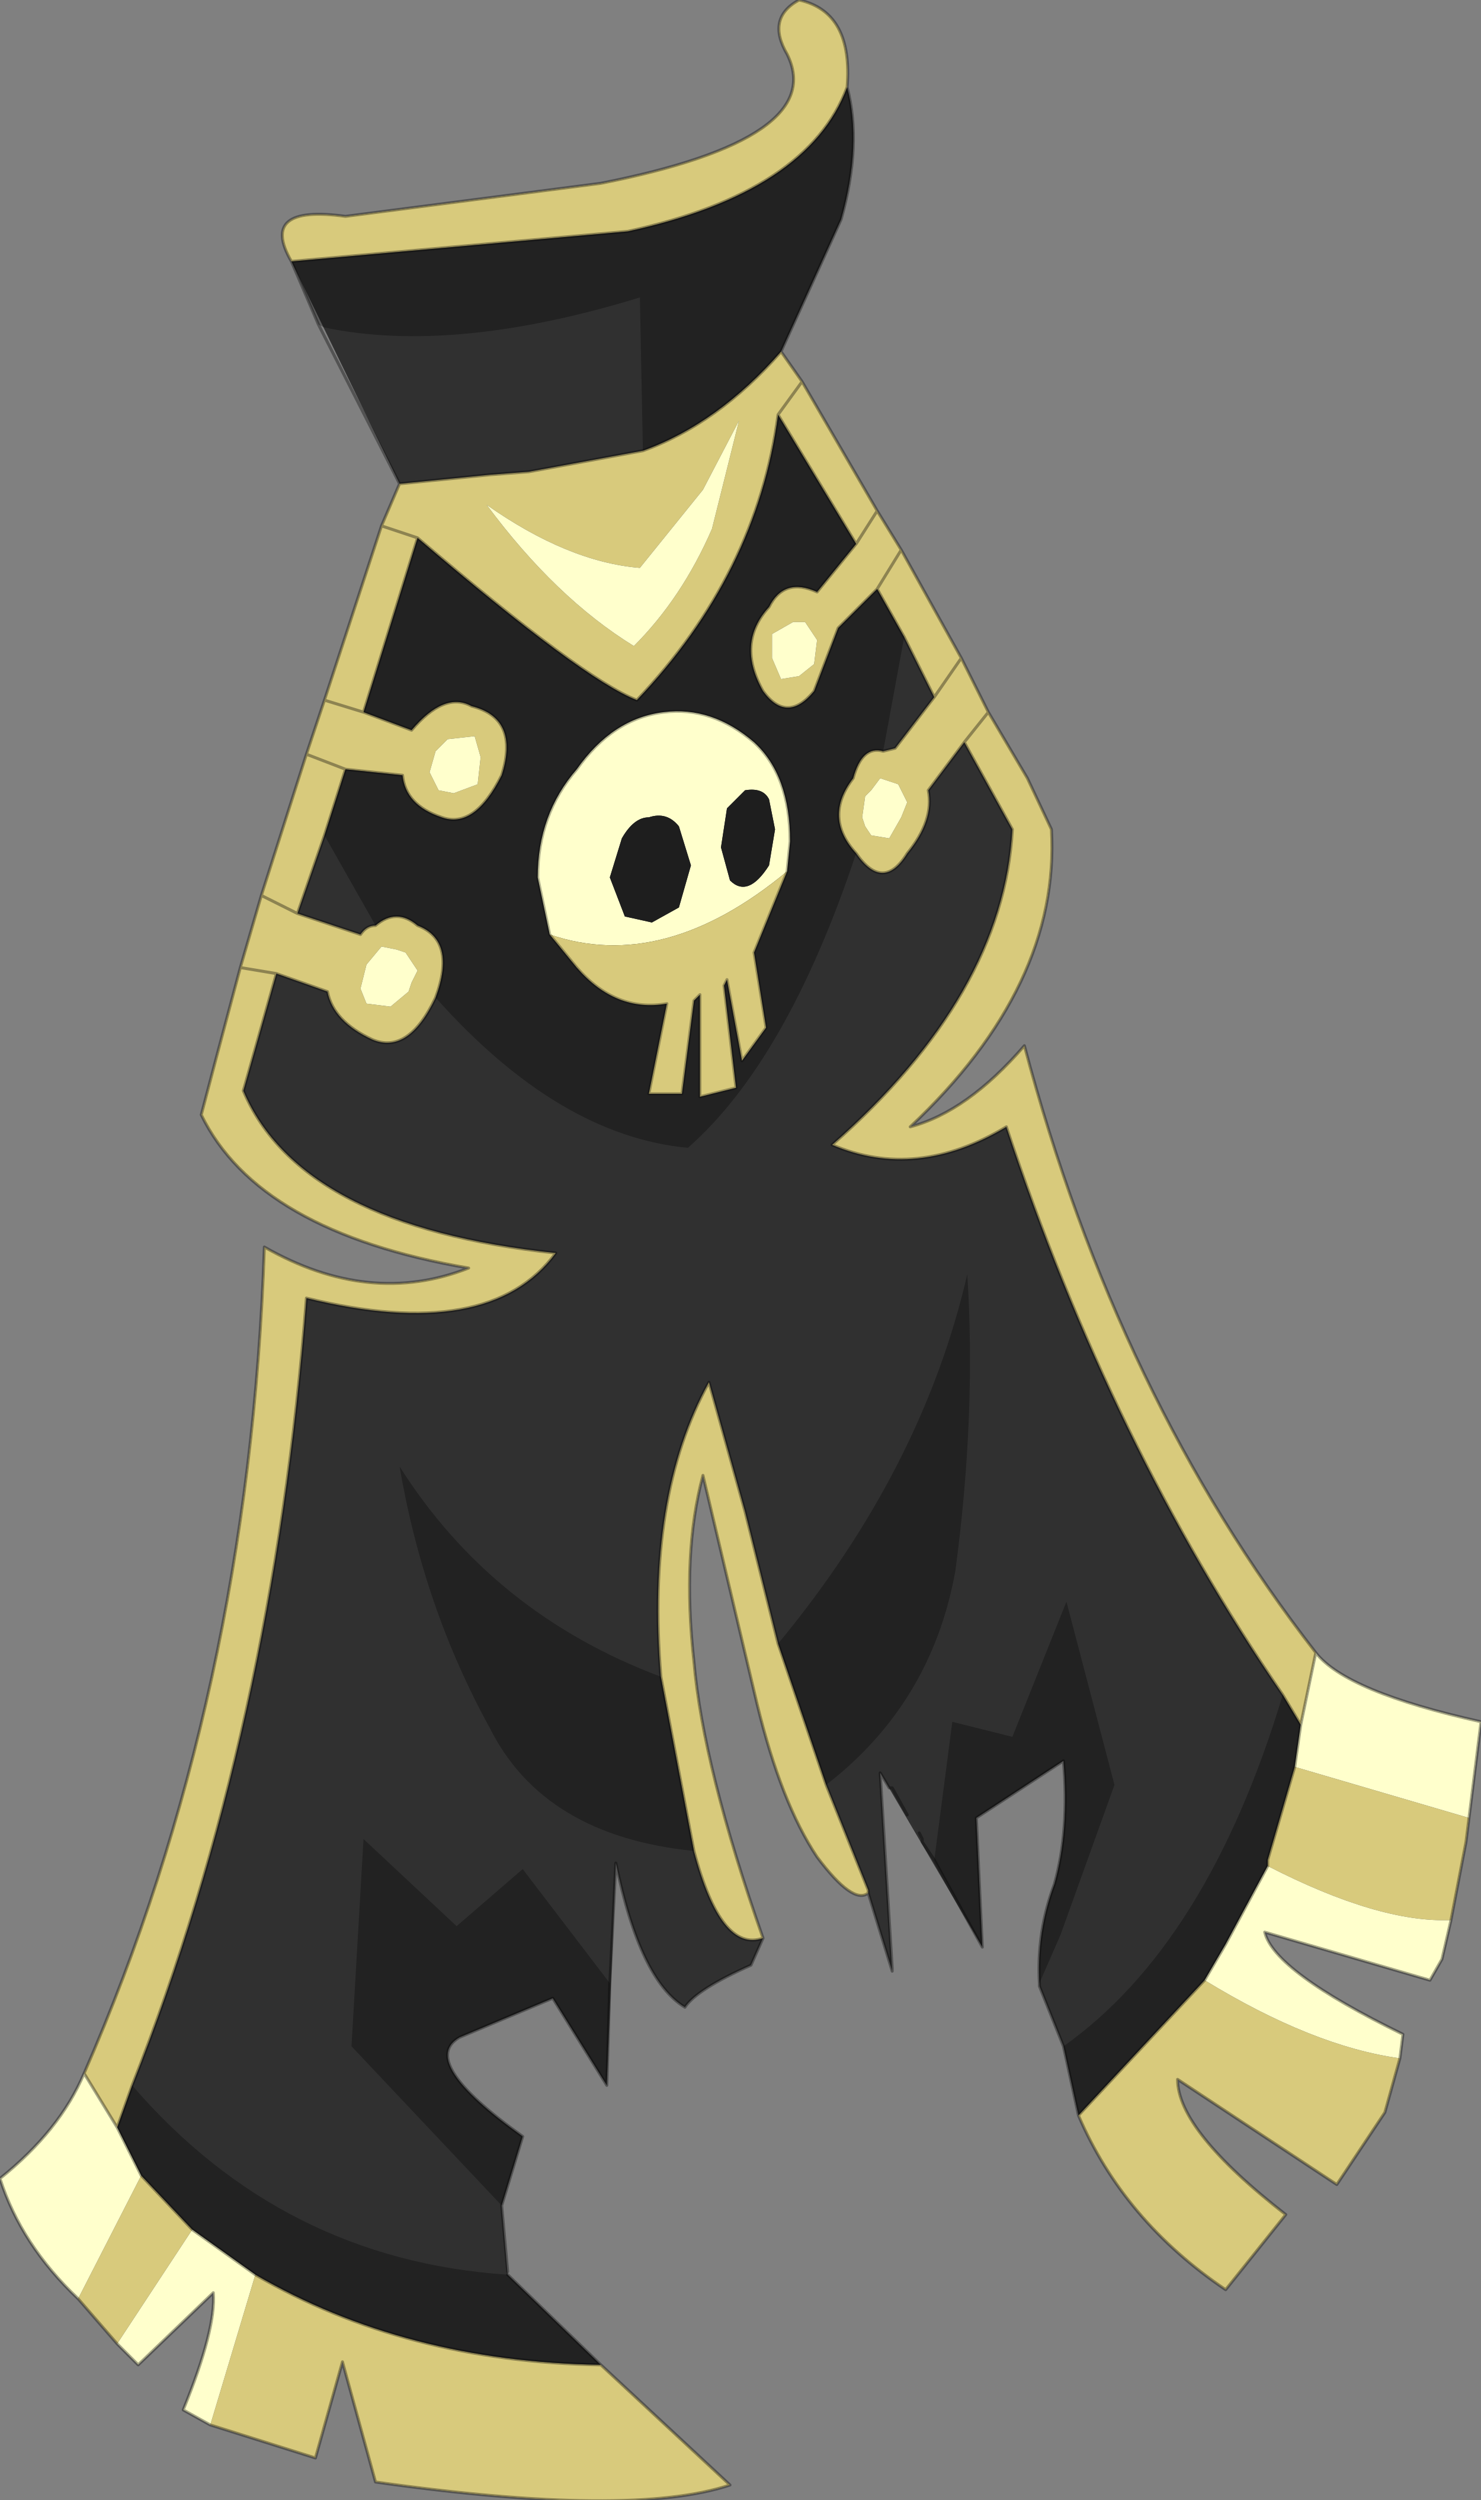 <?xml version="1.0" encoding="UTF-8" standalone="no"?>
<svg xmlns:xlink="http://www.w3.org/1999/xlink" height="416.0px" width="246.5px" xmlns="http://www.w3.org/2000/svg">
  <rect width="100%" height="100%" fill="#808080" stroke="none"/>
  <g transform="matrix(10.0, 0.0, 0.0, 10.0, 0.0, 0.0)">
    <use height="41.6" id="cape1L" transform="matrix(1.0, 0.0, 0.0, 1.0, 0.0, 0.0)" width="24.65" xlink:href="#sprite0"/>
    <use height="41.6" transform="matrix(1.0, 0.0, 0.0, 1.0, 0.0, 0.0)" width="24.65" xlink:href="#shape1"/>
  </g>
  <defs>
    <g id="sprite0" transform="matrix(1.0, 0.0, 0.0, 1.0, 0.0, 0.0)">
      <use height="41.6" transform="matrix(1.0, 0.0, 0.0, 1.0, 0.0, 0.0)" width="24.65" xlink:href="#shape0"/>
    </g>
    <g id="shape0" transform="matrix(1.0, 0.0, 0.0, 1.0, 0.0, 0.0)">
      <path d="M14.1 1.45 Q14.35 2.4 14.0 3.65 L13.0 5.85 13.35 6.35 14.6 8.5 15.0 9.15 16.0 10.95 16.45 11.85 17.1 12.95 17.5 13.8 Q17.65 16.4 15.15 18.75 16.1 18.5 17.05 17.4 18.6 23.25 21.9 27.5 22.4 28.15 24.65 28.65 L24.45 30.25 24.4 30.65 24.15 31.95 24.0 32.6 23.8 32.95 21.05 32.15 Q21.2 32.8 23.35 33.85 L23.3 34.25 23.05 35.15 22.25 36.35 19.6 34.6 Q19.6 35.45 21.4 36.85 L20.4 38.1 Q18.7 36.95 17.95 35.2 L17.7 34.05 17.3 33.05 Q17.25 32.15 17.55 31.35 17.8 30.45 17.7 29.3 L16.25 30.25 16.35 32.4 14.65 29.5 14.85 32.8 14.45 31.5 Q14.2 31.7 13.6 30.9 13.0 30.0 12.6 28.35 L11.7 24.55 Q11.35 25.85 11.55 27.65 11.7 29.4 12.7 32.25 L12.5 32.7 Q11.6 33.1 11.4 33.4 10.65 32.95 10.25 31.0 L10.1 34.7 9.2 33.25 7.65 33.9 Q6.95 34.3 8.7 35.55 L8.35 36.7 8.45 37.85 10.0 39.35 12.15 41.35 Q10.5 41.9 6.25 41.3 L5.7 39.3 5.25 40.9 3.5 40.35 3.05 40.1 Q3.6 38.75 3.55 38.15 L2.3 39.35 1.95 39.0 1.3 38.25 Q0.35 37.35 0.0 36.25 1.0 35.45 1.4 34.5 4.15 28.2 4.4 20.75 6.15 21.75 7.8 21.1 4.3 20.5 3.35 18.55 L3.6 17.6 4.0 16.1 4.35 14.9 5.1 12.55 5.4 11.65 6.35 8.75 6.65 8.05 4.85 4.35 Q4.3 3.4 5.75 3.6 L10.0 3.05 Q13.8 2.3 13.1 0.9 12.75 0.3 13.3 0.0 14.2 0.2 14.1 1.45" fill="#313131" fill-rule="evenodd" stroke="none"/>
    </g>
    <g id="shape1" transform="matrix(1.0, 0.0, 0.0, 1.0, 0.0, 0.0)">
      <path d="M4.85 4.35 Q4.3 3.4 5.75 3.6 L10.0 3.05 Q13.8 2.3 13.1 0.9 12.75 0.3 13.3 0.0 14.2 0.2 14.1 1.45 13.45 3.2 10.45 3.85 L4.85 4.35 M13.0 5.85 L13.35 6.35 14.6 8.5 15.0 9.15 16.0 10.95 16.45 11.85 17.1 12.95 17.5 13.8 Q17.65 16.4 15.15 18.75 16.1 18.5 17.05 17.4 18.6 23.25 21.9 27.5 L21.65 28.7 21.35 28.2 Q18.5 24.05 16.75 18.75 15.25 19.65 13.85 19.05 16.7 16.55 16.85 13.8 L16.05 12.35 15.45 13.15 Q15.55 13.65 15.1 14.2 14.7 14.85 14.25 14.2 13.7 13.6 14.2 12.95 14.35 12.4 14.7 12.5 L14.9 12.45 15.55 11.6 15.05 10.6 14.6 9.8 13.95 10.45 13.55 11.5 Q13.1 12.05 12.7 11.5 12.25 10.7 12.8 10.1 13.05 9.6 13.6 9.85 L14.25 9.05 12.95 6.9 13.35 6.35 12.95 6.9 Q12.6 9.55 10.6 11.65 9.7 11.3 6.95 8.95 L6.05 11.85 6.85 12.15 Q7.4 11.5 7.85 11.75 8.65 11.95 8.35 12.9 7.9 13.8 7.35 13.6 6.75 13.4 6.7 12.9 L5.75 12.8 5.4 13.9 4.95 15.2 6.0 15.55 Q6.1 15.4 6.25 15.4 6.6 15.1 6.95 15.4 7.6 15.65 7.25 16.6 6.8 17.55 6.2 17.3 5.55 17.0 5.45 16.5 L4.6 16.2 4.0 16.1 4.35 14.9 5.1 12.55 5.4 11.65 6.35 8.75 6.65 8.05 8.15 7.9 8.8 7.85 10.7 7.5 Q11.95 7.05 13.0 5.85 M24.45 30.25 L24.4 30.65 24.15 31.95 Q22.95 32.0 21.1 31.05 L21.1 30.95 21.55 29.4 24.45 30.25 M23.3 34.25 L23.05 35.15 22.25 36.35 19.6 34.6 Q19.6 35.45 21.4 36.85 L20.4 38.1 Q18.7 36.95 17.95 35.2 L20.05 32.95 Q21.85 34.05 23.3 34.25 M14.45 31.5 Q14.2 31.7 13.6 30.9 13.0 30.0 12.6 28.35 L11.7 24.55 Q11.35 25.85 11.55 27.65 11.7 29.4 12.7 32.25 12.0 32.5 11.55 30.8 L11.0 27.9 Q10.75 24.9 11.8 23.0 L12.4 25.15 12.95 27.35 13.75 29.7 14.45 31.45 14.45 31.5 M10.0 39.35 L12.15 41.35 Q10.5 41.9 6.25 41.3 L5.7 39.3 5.25 40.9 3.5 40.35 4.25 37.85 Q6.75 39.3 10.0 39.35 M1.95 39.0 L1.3 38.25 2.35 36.2 3.2 37.1 1.95 39.0 M1.4 34.5 Q4.15 28.2 4.4 20.75 6.15 21.75 7.8 21.1 4.3 20.5 3.35 18.55 L3.6 17.6 4.0 16.1 4.6 16.2 4.05 18.15 Q5.0 20.4 9.25 20.85 8.15 22.35 5.1 21.6 4.55 28.75 2.2 34.7 L1.95 35.4 1.4 34.5 M14.6 8.5 L14.25 9.05 14.6 8.5 M12.3 7.0 L11.7 8.15 10.65 9.45 Q9.45 9.35 8.1 8.4 9.25 9.95 10.55 10.75 11.35 9.95 11.85 8.8 L12.3 7.0 M16.0 10.95 L15.55 11.6 16.0 10.95 M15.0 9.15 L14.6 9.8 15.0 9.15 M13.2 10.35 L12.85 10.55 12.85 10.95 13.0 11.3 13.3 11.25 13.55 11.05 13.6 10.65 13.4 10.35 13.2 10.35 M16.45 11.85 L16.05 12.35 16.45 11.85 M5.4 11.65 L6.05 11.85 5.4 11.65 M6.95 8.95 L6.35 8.75 6.95 8.95 M7.9 12.25 L7.45 12.3 7.25 12.5 7.15 12.85 7.3 13.15 7.55 13.2 7.95 13.05 8.0 12.6 7.9 12.25 M5.75 12.8 L5.1 12.55 5.75 12.8 M6.6 15.8 L6.35 15.75 6.1 16.05 6.0 16.45 6.1 16.7 6.5 16.75 6.8 16.5 6.85 16.35 6.95 16.15 6.75 15.85 6.6 15.8 M4.95 15.2 L4.35 14.9 4.95 15.2 M14.65 12.95 L14.5 13.15 14.4 13.25 14.35 13.6 14.4 13.75 14.5 13.9 14.8 13.95 15.0 13.6 15.1 13.35 14.95 13.05 14.65 12.95" fill="#d8ca7c" fill-rule="evenodd" stroke="none"/>
      <path d="M4.85 4.35 L10.45 3.85 Q13.45 3.2 14.1 1.45 14.35 2.4 14.0 3.65 L13.0 5.85 Q11.95 7.05 10.7 7.5 L10.65 4.95 Q7.55 5.9 5.4 5.45 L5.3 5.4 4.85 4.35 M17.95 35.2 L17.7 34.05 Q20.1 32.35 21.35 28.2 L21.65 28.7 21.55 29.4 21.1 30.95 21.1 31.05 20.4 32.35 20.05 32.95 17.95 35.2 M17.3 33.0 Q17.25 32.15 17.55 31.35 17.8 30.45 17.7 29.3 L16.25 30.25 16.35 32.4 15.55 30.95 15.85 28.65 16.85 28.9 17.75 26.65 18.55 29.7 17.65 32.2 17.3 33.0 M10.15 33.0 L10.1 34.7 9.2 33.25 7.65 33.9 Q6.95 34.3 8.7 35.55 L8.35 36.7 5.85 34.05 6.05 30.6 7.6 32.05 8.7 31.1 10.15 33.0 M8.45 37.85 L10.0 39.35 Q6.75 39.3 4.25 37.85 L3.2 37.1 2.35 36.2 1.95 35.4 2.2 34.7 Q4.7 37.6 8.45 37.85 M12.95 6.9 L14.25 9.05 13.6 9.85 Q13.05 9.6 12.8 10.1 12.25 10.7 12.7 11.5 13.1 12.05 13.55 11.5 L13.95 10.45 14.6 9.8 15.05 10.6 14.7 12.5 Q14.35 12.4 14.2 12.95 13.7 13.6 14.25 14.2 13.1 17.65 11.45 19.1 9.3 18.9 7.25 16.6 7.6 15.65 6.95 15.4 6.6 15.1 6.25 15.4 L5.4 13.9 5.75 12.8 6.7 12.9 Q6.75 13.4 7.35 13.6 7.9 13.8 8.35 12.9 8.65 11.95 7.85 11.75 7.4 11.5 6.85 12.15 L6.05 11.85 6.95 8.95 Q9.7 11.3 10.6 11.65 12.6 9.55 12.95 6.9 M11.0 27.9 L11.55 30.8 Q9.05 30.55 8.15 28.75 7.05 26.75 6.65 24.4 8.2 26.85 11.0 27.9 M13.75 29.7 L12.95 27.35 Q15.35 24.45 16.1 21.2 16.25 23.55 15.9 26.15 15.5 28.35 13.75 29.7" fill="#000000" fill-opacity="0.298" fill-rule="evenodd" stroke="none"/>
      <path d="M21.9 27.5 Q22.4 28.15 24.65 28.65 L24.45 30.25 21.55 29.4 21.65 28.7 21.9 27.5 M24.15 31.95 L24.0 32.6 23.8 32.95 21.05 32.15 Q21.2 32.8 23.35 33.85 L23.3 34.25 Q21.85 34.05 20.05 32.95 L20.4 32.35 21.1 31.05 Q22.95 32.0 24.15 31.95 M3.5 40.35 L3.05 40.1 Q3.6 38.75 3.55 38.15 L2.3 39.35 1.95 39.0 3.2 37.1 4.25 37.85 3.5 40.35 M1.3 38.25 Q0.35 37.35 0.0 36.25 1.0 35.45 1.4 34.5 L1.95 35.4 2.35 36.2 1.3 38.25 M12.3 7.0 L11.85 8.8 Q11.35 9.95 10.55 10.75 9.25 9.95 8.1 8.4 9.45 9.35 10.65 9.45 L11.7 8.15 12.3 7.0 M13.2 10.35 L13.4 10.35 13.6 10.65 13.55 11.05 13.3 11.25 13.0 11.3 12.85 10.95 12.85 10.55 13.2 10.35 M7.9 12.25 L8.0 12.6 7.95 13.05 7.55 13.2 7.3 13.15 7.15 12.85 7.25 12.5 7.45 12.3 7.9 12.25 M6.6 15.8 L6.75 15.85 6.95 16.15 6.85 16.35 6.8 16.5 6.5 16.75 6.1 16.7 6.0 16.45 6.1 16.05 6.35 15.75 6.6 15.8 M14.65 12.95 L14.95 13.05 15.1 13.35 15.0 13.6 14.8 13.95 14.5 13.9 14.4 13.75 14.35 13.6 14.4 13.25 14.5 13.15 14.65 12.95" fill="#ffffcc" fill-rule="evenodd" stroke="none"/>
      <path d="M17.3 33.05 L17.3 33.0 17.65 32.2 18.55 29.7 17.75 26.65 16.85 28.9 15.85 28.65 15.55 30.95 15.35 30.65 15.35 30.6 15.3 30.5 15.1 30.2 14.85 29.75 14.8 29.75 14.65 29.45 14.65 29.5 14.85 32.75 14.45 31.45 13.75 29.7 Q15.5 28.35 15.9 26.15 16.25 23.55 16.1 21.2 15.35 24.45 12.95 27.35 L12.4 25.15 11.8 23.0 Q10.75 24.9 11.0 27.9 8.2 26.85 6.65 24.4 7.05 26.75 8.15 28.75 9.05 30.55 11.55 30.8 12.0 32.5 12.7 32.25 L12.5 32.65 Q11.6 33.05 11.4 33.35 10.65 32.9 10.25 30.95 L10.25 31.0 10.15 33.0 8.7 31.1 7.6 32.05 6.05 30.6 5.85 34.05 8.35 36.7 8.45 37.8 8.45 37.85 Q4.7 37.6 2.2 34.7 4.55 28.75 5.1 21.6 8.15 22.35 9.25 20.85 5.0 20.4 4.05 18.15 L4.6 16.2 5.45 16.5 Q5.55 17.0 6.2 17.3 6.8 17.55 7.25 16.6 9.3 18.9 11.45 19.1 13.1 17.65 14.25 14.2 14.7 14.85 15.1 14.2 15.55 13.65 15.45 13.15 L16.05 12.35 16.85 13.8 Q16.7 16.55 13.85 19.05 15.25 19.65 16.75 18.75 18.5 24.05 21.35 28.2 20.1 32.35 17.7 34.05 L17.7 34.0 17.5 33.5 17.3 33.05 M15.05 10.6 L15.55 11.6 14.9 12.45 14.7 12.5 15.05 10.6 M5.4 13.9 L6.25 15.4 Q6.1 15.4 6.0 15.55 L4.95 15.2 5.4 13.9 M5.4 5.45 Q7.55 5.9 10.65 4.95 L10.7 7.5 8.8 7.85 8.15 7.9 6.65 8.05 6.65 8.0 5.4 5.45" fill="#313131" fill-opacity="0.078" fill-rule="evenodd" stroke="none"/>
      <path d="M14.1 1.45 Q14.2 0.2 13.3 0.0 12.75 0.3 13.1 0.9 13.8 2.3 10.0 3.05 L5.75 3.6 Q4.3 3.4 4.85 4.35 L10.45 3.85 Q13.45 3.2 14.1 1.45 14.35 2.4 14.0 3.65 L13.0 5.85 13.35 6.35 14.6 8.5 15.0 9.15 16.0 10.95 16.45 11.85 17.1 12.95 17.5 13.8 Q17.65 16.4 15.15 18.75 16.1 18.5 17.05 17.4 18.6 23.25 21.9 27.5 22.4 28.15 24.65 28.65 L24.45 30.25 24.4 30.65 24.15 31.95 24.0 32.6 23.8 32.95 21.05 32.15 Q21.2 32.8 23.35 33.85 L23.3 34.25 23.05 35.15 22.25 36.35 19.6 34.6 Q19.6 35.45 21.4 36.85 L20.4 38.1 Q18.7 36.95 17.95 35.2 L17.7 34.05 17.3 33.05 17.3 33.0 Q17.25 32.15 17.55 31.35 17.8 30.45 17.7 29.3 L16.25 30.25 16.35 32.4 15.55 30.95 15.35 30.65 15.35 30.6 15.3 30.5 M15.1 30.2 L14.85 29.75 14.8 29.75 14.65 29.5 14.85 32.75 14.85 32.8 14.45 31.5 Q14.2 31.7 13.6 30.9 13.0 30.0 12.6 28.35 L11.7 24.55 Q11.35 25.85 11.55 27.65 11.7 29.4 12.7 32.25 L12.5 32.7 Q11.6 33.1 11.4 33.4 10.65 32.95 10.25 31.0 L10.15 33.0 10.1 34.7 9.2 33.25 7.65 33.9 Q6.95 34.3 8.7 35.55 L8.35 36.7 8.45 37.8 M8.45 37.85 L10.0 39.35 12.15 41.35 Q10.5 41.9 6.25 41.3 L5.7 39.3 5.25 40.9 3.5 40.35 3.05 40.1 Q3.6 38.75 3.55 38.15 L2.3 39.35 1.95 39.0 1.3 38.25 Q0.35 37.35 0.0 36.25 1.0 35.45 1.4 34.5 4.15 28.2 4.4 20.75 6.15 21.75 7.8 21.1 4.3 20.5 3.35 18.55 L3.6 17.6 4.0 16.1 4.35 14.9 5.1 12.55 5.4 11.65 6.35 8.75 6.65 8.05 5.3 5.4 4.85 4.35 M13.35 6.35 L12.95 6.9 14.25 9.05 14.6 8.5 M14.6 9.8 L15.05 10.6 15.55 11.6 16.0 10.95 M14.25 9.05 L13.6 9.85 Q13.05 9.6 12.8 10.1 12.25 10.7 12.7 11.5 13.1 12.05 13.55 11.5 L13.95 10.45 14.6 9.8 15.0 9.15 M12.95 6.9 Q12.6 9.55 10.6 11.65 9.7 11.3 6.95 8.95 L6.05 11.85 6.85 12.15 Q7.4 11.5 7.85 11.75 8.65 11.95 8.35 12.9 7.9 13.8 7.35 13.6 6.75 13.4 6.7 12.9 L5.75 12.8 5.4 13.9 4.95 15.2 6.0 15.55 Q6.1 15.4 6.25 15.4 6.6 15.1 6.95 15.4 7.6 15.65 7.25 16.6 6.8 17.55 6.2 17.3 5.55 17.0 5.45 16.5 L4.6 16.2 4.05 18.15 Q5.0 20.4 9.25 20.85 8.15 22.35 5.1 21.6 4.55 28.75 2.2 34.7 L1.95 35.4 2.35 36.2 3.2 37.1 4.25 37.85 Q6.75 39.3 10.0 39.35 M14.25 14.2 Q13.7 13.6 14.2 12.95 14.35 12.4 14.7 12.5 L14.9 12.45 15.55 11.6 M16.05 12.35 L16.45 11.85 M10.7 7.5 Q11.95 7.05 13.0 5.85 M10.7 7.5 L8.8 7.85 8.15 7.9 6.65 8.05 M6.35 8.75 L6.95 8.95 M6.05 11.85 L5.4 11.65 M5.1 12.55 L5.75 12.8 M4.35 14.9 L4.95 15.2 M4.0 16.1 L4.6 16.2 M14.25 14.2 Q14.7 14.85 15.1 14.2 15.55 13.65 15.45 13.15 L16.05 12.35 16.85 13.8 Q16.7 16.55 13.85 19.05 15.25 19.65 16.75 18.75 18.5 24.05 21.35 28.2 L21.65 28.7 21.9 27.5 M11.0 27.9 L11.55 30.8 Q12.0 32.5 12.7 32.25 M12.95 27.35 L12.4 25.15 11.8 23.0 Q10.75 24.9 11.0 27.9 M13.75 29.7 L12.95 27.35 M13.75 29.7 L14.45 31.45 14.45 31.5 M20.05 32.95 L17.95 35.2 M1.4 34.5 L1.95 35.4 M21.65 28.7 L21.55 29.4 21.1 30.95 21.1 31.05 20.4 32.35 20.05 32.95" fill="none" stroke="#000000" stroke-linecap="round" stroke-linejoin="round" stroke-opacity="0.349" stroke-width="0.05"/>
      <path d="M12.8 13.3 Q12.7 13.1 12.4 13.15 L12.35 13.2 12.1 13.45 12.0 14.1 12.15 14.65 Q12.45 14.95 12.8 14.4 L12.9 13.8 12.8 13.3 M9.15 15.55 L8.95 14.6 Q8.95 13.55 9.6 12.8 10.2 11.95 11.05 11.85 11.85 11.75 12.55 12.35 13.15 12.9 13.15 14.0 L13.1 14.5 Q11.05 16.2 9.15 15.55 M10.4 15.25 L10.85 15.35 11.3 15.1 11.5 14.4 11.3 13.75 Q11.1 13.5 10.8 13.6 10.55 13.6 10.35 13.95 L10.15 14.6 10.4 15.25" fill="#ffffcc" fill-rule="evenodd" stroke="none"/>
      <path d="M12.8 13.3 L12.9 13.8 12.8 14.4 Q12.45 14.95 12.15 14.65 L12.0 14.1 12.1 13.45 12.35 13.2 12.4 13.15 Q12.7 13.1 12.8 13.3 M10.4 15.25 L10.15 14.6 10.35 13.95 Q10.55 13.6 10.8 13.6 11.1 13.5 11.3 13.75 L11.5 14.4 11.3 15.1 10.85 15.35 10.4 15.25" fill="#1e1e1e" fill-rule="evenodd" stroke="none"/>
      <path d="M13.1 14.5 L12.55 15.85 12.75 17.1 12.35 17.65 12.1 16.3 12.05 16.4 12.25 18.1 11.65 18.25 11.65 16.55 11.55 16.65 11.35 18.2 10.8 18.2 11.1 16.7 Q10.25 16.85 9.6 16.1 L9.15 15.55 Q11.05 16.2 13.1 14.5" fill="#d8ca7c" fill-rule="evenodd" stroke="none"/>
      <path d="M9.15 15.55 L8.95 14.6 Q8.95 13.55 9.6 12.8 10.2 11.95 11.05 11.85 11.85 11.75 12.55 12.35 13.15 12.9 13.15 14.0 L13.1 14.5 12.55 15.85 12.75 17.1 12.35 17.65 12.1 16.3 12.05 16.4 12.25 18.1 11.65 18.25 11.65 16.55 11.55 16.65 11.35 18.2 10.8 18.2 11.1 16.7 Q10.25 16.85 9.6 16.1 L9.15 15.55 Z" fill="none" stroke="#000000" stroke-linecap="round" stroke-linejoin="round" stroke-opacity="0.298" stroke-width="0.05"/>
    </g>
  </defs>
</svg>
